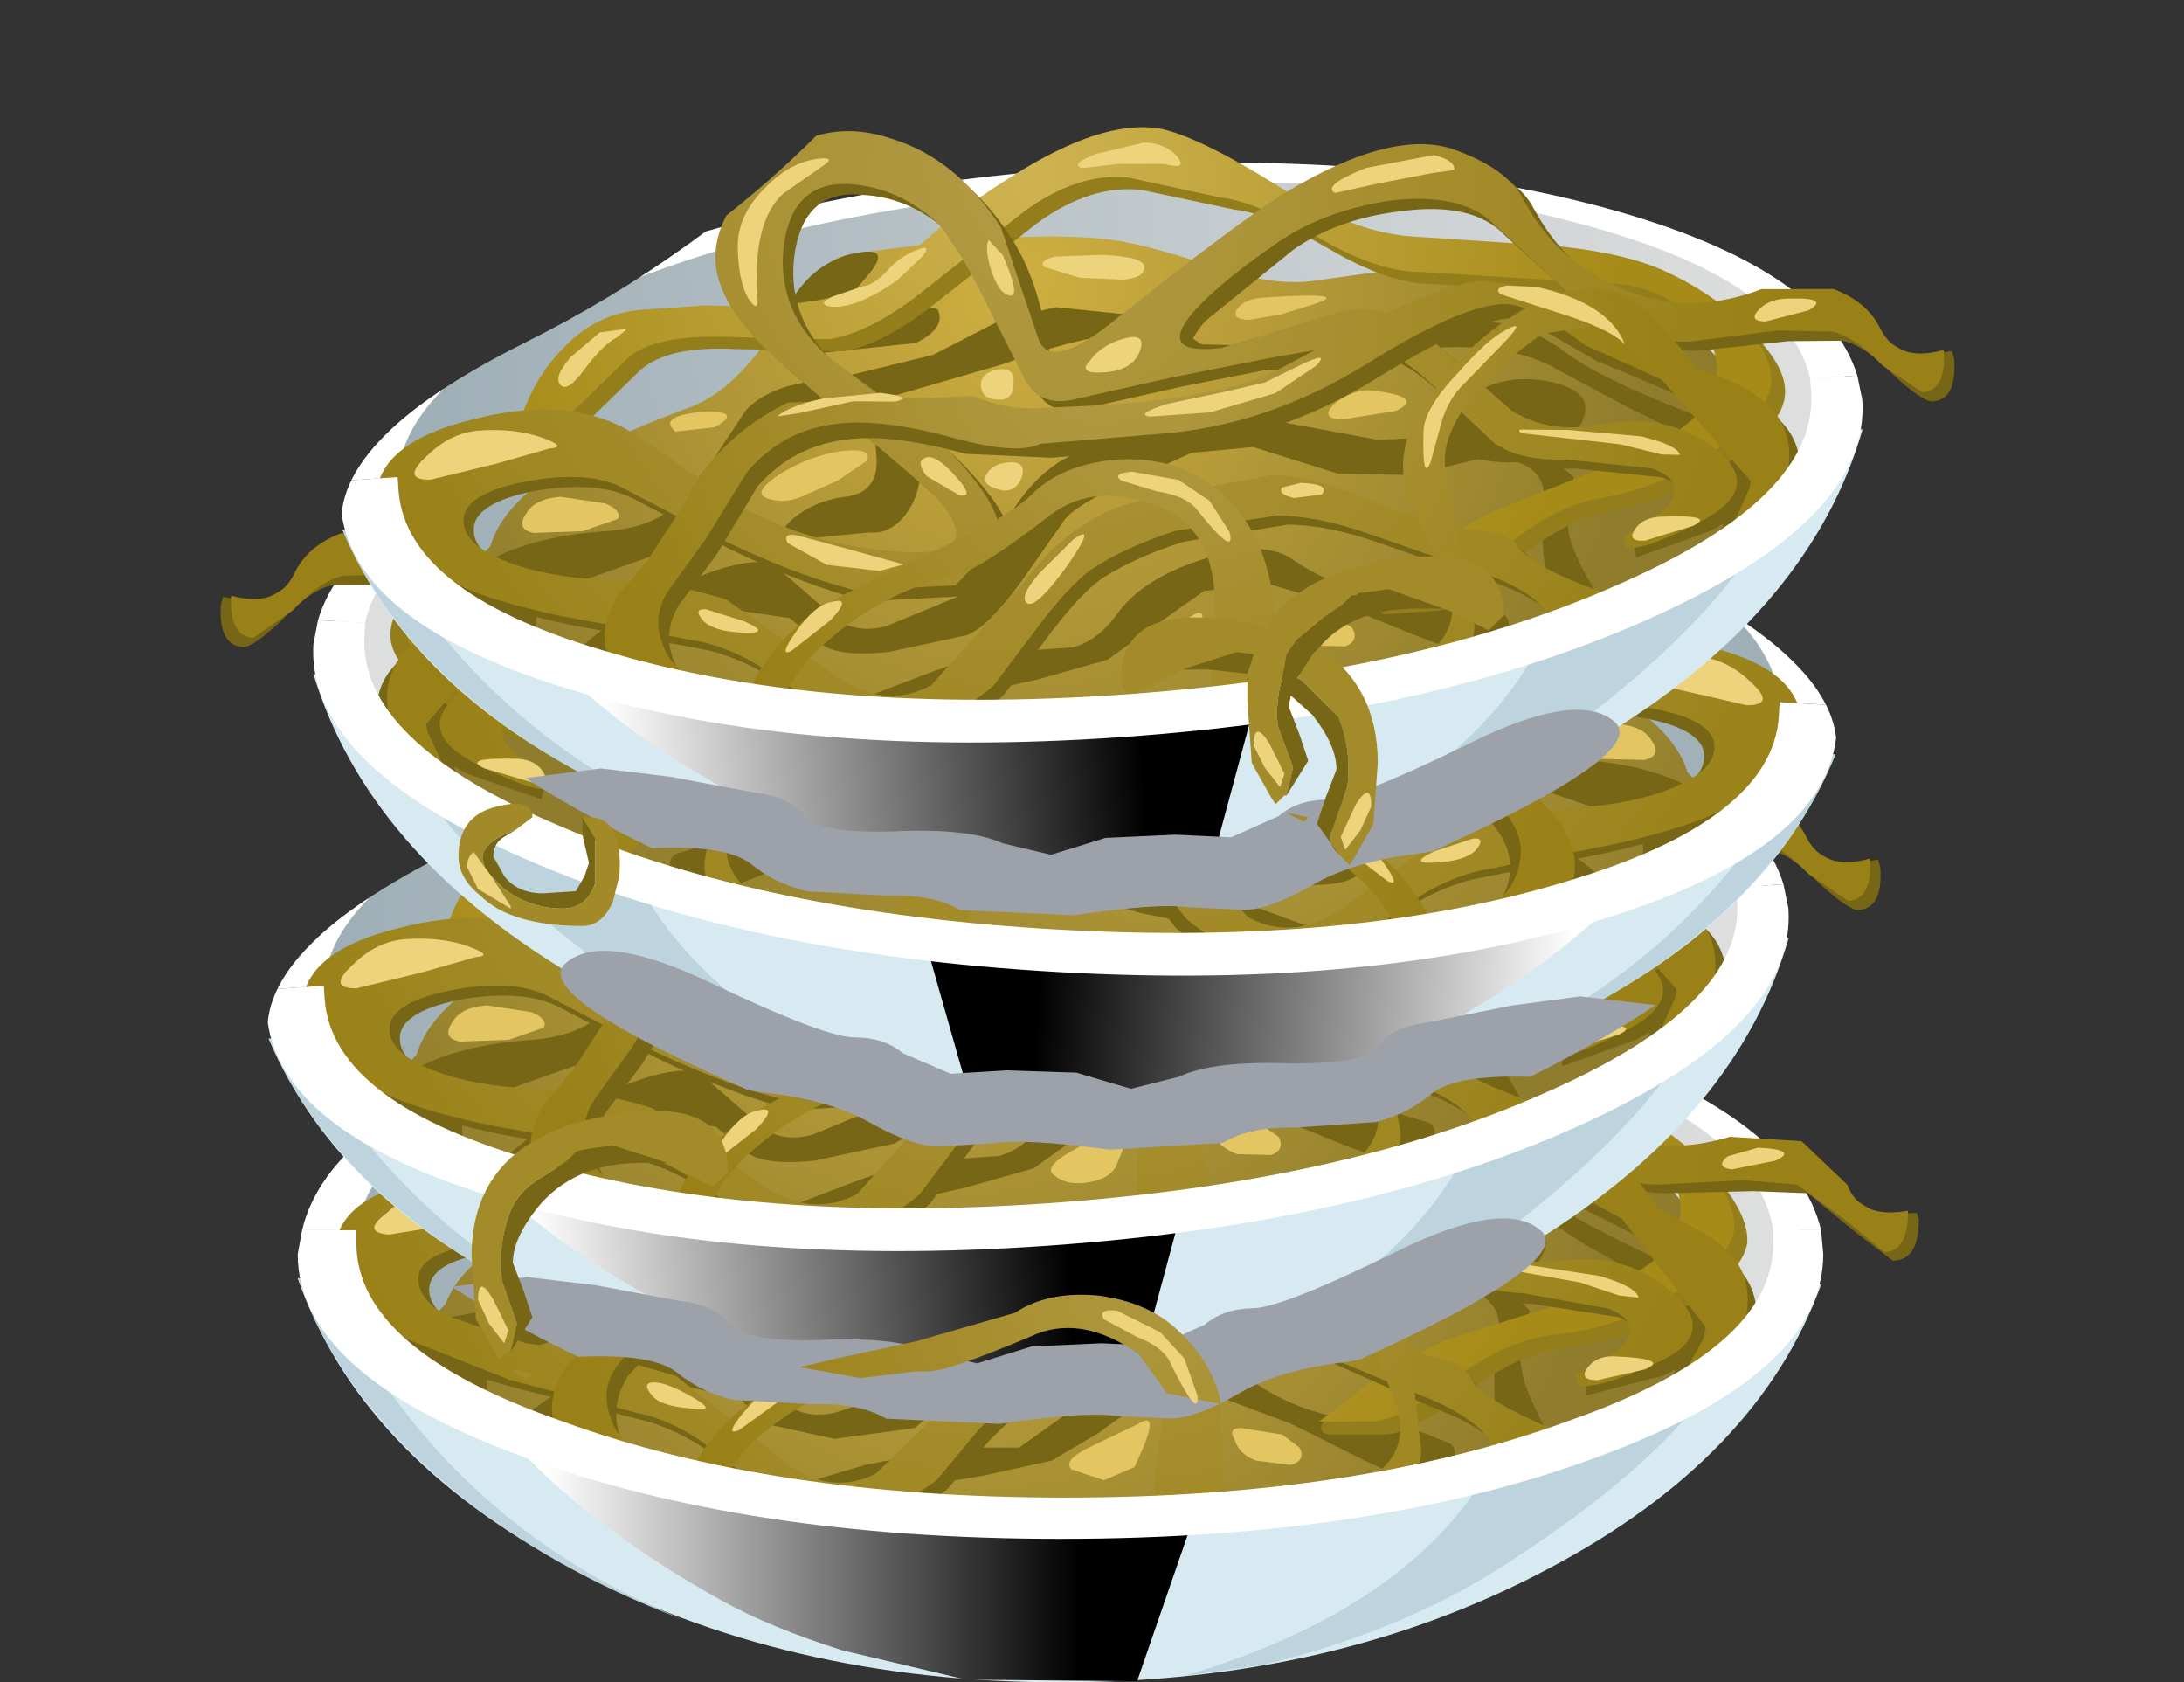 <?xml version="1.0" encoding="UTF-8" standalone="no"?>
<svg xmlns:xlink="http://www.w3.org/1999/xlink" height="38.7px" width="50.25px" xmlns="http://www.w3.org/2000/svg">
  <rect width="100%" height="100%" fill="#333333" stroke="none"/>
  <g transform="matrix(1.0, 0.0, 0.0, 1.0, 0.0, 0.0)">
    <use height="9.3" transform="matrix(1.0, 0.0, 0.0, 1.0, 6.85, 29.4)" width="35.05" xlink:href="#shape0"/>
    <use height="10.9" transform="matrix(0.75, 0.0, 0.0, 0.75, 10.0, 30.5)" width="24.8" xlink:href="#sprite0"/>
    <use height="16.2" transform="matrix(1.0, 0.0, 0.0, 1.0, 6.85, 21.05)" width="37.3" xlink:href="#shape2"/>
    <use height="27.7" transform="matrix(0.748, -0.052, 0.052, 0.748, 4.951, 14.317)" width="50.9" xlink:href="#sprite1"/>
    <use height="2.5" transform="matrix(1.0, 0.0, 0.0, 1.0, 18.4, 29.8)" width="9.7" xlink:href="#shape6"/>
    <use height="27.7" transform="matrix(-0.749, -0.042, -0.042, 0.749, 43.333, 7.759)" width="50.9" xlink:href="#sprite1"/>
    <use height="27.7" transform="matrix(0.748, -0.052, 0.052, 0.748, 6.651, 2.617)" width="50.9" xlink:href="#sprite1"/>
    <use height="18.9" transform="matrix(1.0, 0.0, 0.0, 1.0, 10.55, 12.8)" width="24.05" xlink:href="#shape7"/>
  </g>
  <defs>
    <g id="shape0" transform="matrix(1.0, 0.0, 0.0, 1.0, -6.85, -29.4)">
      <path d="M41.75 29.55 L41.9 29.55 Q40.45 33.55 35.6 36.1 30.7 38.7 24.4 38.7 18.05 38.7 13.1 36.05 8.25 33.45 6.85 29.4 L7.1 29.45 Q8.6 30.45 13.4 31.05 L24.5 31.7 35.4 31.1 Q40.1 30.5 41.75 29.55" fill="#d7eaf2" fill-rule="evenodd" stroke="none"/>
      <path d="M40.4 30.15 L39.3 32.0 Q37.85 33.9 34.85 35.85 32.4 37.5 29.05 38.3 L27.25 38.55 Q31.8 37.2 33.8 34.5 34.65 33.3 34.85 32.3 L35.0 31.1 40.4 30.15" fill="#bdd4de" fill-rule="evenodd" stroke="none"/>
    </g>
    <g id="sprite0" transform="matrix(1.0, 0.0, 0.0, 1.0, 0.0, 0.0)">
      <use height="10.9" transform="matrix(1.0, 0.0, 0.0, 1.0, 0.0, 0.0)" width="24.8" xlink:href="#shape1"/>
    </g>
    <g id="shape1" transform="matrix(1.0, 0.0, 0.0, 1.0, 0.0, 0.0)">
      <path d="M24.8 1.5 L21.55 10.9 16.3 10.85 12.5 9.95 Q10.3 9.25 8.85 8.45 4.15 5.85 1.6 2.65 0.35 1.1 0.0 0.0 L2.75 0.5 19.3 1.6 24.8 1.5" fill="url(#gradient0)" fill-rule="evenodd" stroke="none"/>
    </g>
    <linearGradient gradientTransform="matrix(0.01, 0.0, 0.0, -0.01, 11.6, 5.5)" gradientUnits="userSpaceOnUse" id="gradient0" spreadMethod="pad" x1="-819.2" x2="819.2">
      <stop offset="0.0" stop-color="#ffffff"/>
      <stop offset="1.0" stop-color="#000000"/>
    </linearGradient>
    <g id="shape2" transform="matrix(1.0, 0.0, 0.0, 1.0, -6.85, -21.05)">
      <path d="M9.7 32.95 Q12.05 35.75 15.7 37.25 12.65 36.1 10.4 34.25 7.8 32.1 6.85 29.4 L7.1 29.45 7.7 29.75 Q8.35 31.35 9.7 32.95" fill="#bdd4de" fill-rule="evenodd" stroke="none"/>
      <path d="M36.5 24.25 Q41.45 26.1 41.45 28.7 41.45 31.35 36.5 33.2 31.55 35.1 24.6 35.1 17.6 35.1 12.65 33.2 7.7 31.35 7.7 28.7 7.7 26.1 12.65 24.25 17.6 22.35 24.6 22.35 31.55 22.35 36.5 24.25" fill="url(#gradient1)" fill-rule="evenodd" stroke="none"/>
      <path d="M41.9 28.3 L40.8 28.3 Q40.45 25.95 35.75 24.35 31.05 22.75 24.5 22.75 17.95 22.75 13.25 24.35 8.55 25.95 8.2 28.3 L6.95 28.3 Q7.55 25.75 12.5 24.0 17.6 22.3 24.4 22.3 31.25 22.3 36.3 24.0 41.3 25.75 41.9 28.3" fill="#ffffff" fill-rule="evenodd" stroke="none"/>
      <path d="M40.55 30.9 Q38.9 31.85 35.7 33.0 31.1 34.7 27.8 34.75 L19.9 34.35 13.95 33.55 Q12.25 33.15 10.65 32.25 L9.15 31.2 9.65 30.6 10.25 30.0 Q10.85 28.35 15.0 27.15 16.1 26.85 17.2 25.35 18.25 23.95 18.95 23.9 22.7 23.6 24.75 23.95 L27.2 24.75 Q28.55 25.3 29.45 25.25 L33.35 25.0 Q36.1 24.9 36.75 25.45 L38.75 27.7 Q39.95 29.3 39.9 29.85 39.9 30.3 40.65 30.45 41.15 30.55 40.55 30.9" fill="url(#gradient2)" fill-rule="evenodd" stroke="none"/>
      <path d="M18.95 23.9 Q20.0 23.7 19.3 24.45 18.35 25.35 18.65 25.6 L19.9 25.5 Q20.8 25.15 20.9 25.35 21.05 25.75 20.3 26.05 L18.2 26.1 Q16.9 25.9 17.45 24.95 18.05 24.1 18.95 23.9" fill="#786617" fill-rule="evenodd" stroke="none"/>
      <path d="M19.8 27.55 Q20.35 27.5 20.35 28.05 L20.2 29.1 19.8 30.0 Q19.4 30.4 18.95 30.3 L17.6 30.35 16.7 30.45 17.1 30.0 Q17.65 29.5 18.5 29.45 19.25 29.4 19.25 28.5 19.2 27.6 19.8 27.55" fill="#786617" fill-rule="evenodd" stroke="none"/>
      <path d="M34.7 27.9 Q36.05 28.25 35.3 29.15 34.55 30.0 33.05 29.6 31.55 29.25 32.55 28.45 33.5 27.6 34.7 27.9" fill="#786617" fill-rule="evenodd" stroke="none"/>
      <path d="M38.4 29.7 L36.5 28.65 34.8 27.55 Q33.5 26.85 31.2 27.0 L29.25 27.3 27.2 27.15 26.45 26.45 Q26.15 26.1 25.0 26.15 L22.25 26.7 19.8 27.2 17.75 27.45 Q16.9 27.7 16.45 28.35 L15.35 29.7 Q14.75 30.4 13.95 30.5 L12.2 31.0 11.2 31.6 11.2 32.2 12.1 32.55 12.3 32.4 Q13.15 31.75 14.5 31.2 L16.7 30.9 17.75 31.95 Q18.3 32.7 19.2 32.5 L20.9 31.95 21.8 30.8 Q22.95 28.7 24.6 28.7 25.1 28.7 25.8 28.2 L27.3 28.1 30.8 29.0 32.75 29.05 Q33.8 28.95 34.4 29.35 L35.2 30.15 35.0 31.1 Q34.9 31.6 35.45 32.65 35.8 33.4 35.4 33.45 35.0 33.5 34.7 33.7 L34.55 33.55 34.4 32.4 Q34.35 31.4 34.45 30.9 34.75 29.6 33.05 29.6 L31.55 29.85 29.8 29.7 27.9 28.95 26.45 29.0 24.85 29.6 Q23.8 30.0 23.45 30.3 L22.35 31.7 21.05 32.85 19.2 33.1 17.6 32.75 17.0 32.15 15.8 31.9 Q14.9 31.8 14.0 32.25 13.1 32.65 13.35 32.9 L13.4 32.95 14.55 33.3 18.05 34.25 19.9 33.7 21.95 33.3 23.45 33.3 24.5 32.55 Q25.15 31.8 26.5 31.5 L28.65 31.65 Q29.9 32.6 31.55 32.7 L32.6 32.9 33.35 33.2 Q33.6 33.35 33.35 33.8 33.15 34.3 32.7 34.2 L31.4 33.6 29.7 32.75 28.1 32.15 26.55 32.2 Q26.0 32.4 25.3 32.95 L24.2 33.6 22.6 33.95 21.1 34.2 20.5 34.35 19.45 34.45 18.05 34.25 17.95 34.25 15.35 33.8 Q13.7 33.25 13.4 32.95 L12.1 32.55 Q11.55 32.85 11.3 32.4 L11.2 32.2 10.0 31.6 Q9.1 30.8 10.35 30.3 L12.85 29.85 Q13.9 29.85 14.5 29.4 L15.45 28.45 16.3 27.3 Q16.95 26.7 18.3 26.75 L20.7 26.35 22.25 25.65 23.6 25.45 25.55 25.8 Q26.05 25.9 26.9 26.55 L29.3 26.75 32.9 26.4 Q34.2 26.4 35.2 27.3 35.9 27.9 37.9 28.85 39.45 29.6 39.35 30.0 L39.05 31.5 Q38.75 32.45 38.5 32.05 38.4 31.85 38.75 30.9 39.1 30.05 38.4 29.7" fill="#786617" fill-rule="evenodd" stroke="none"/>
      <path d="M38.55 27.15 Q37.95 26.3 36.85 26.1 L32.3 25.5 Q31.25 25.45 29.95 24.55 28.55 23.6 27.85 23.5 L25.75 22.9 Q24.6 22.65 23.3 23.5 L20.7 25.25 Q19.5 26.05 18.65 26.1 L16.15 25.9 Q14.6 25.7 13.95 26.25 L12.0 27.9 Q11.0 28.8 11.15 28.15 12.1 25.15 14.4 25.15 L15.8 25.15 Q19.15 25.5 20.3 24.55 L23.05 22.65 Q25.2 21.5 26.5 21.8 L29.15 23.3 Q30.8 24.45 32.15 24.65 L35.45 25.15 Q37.0 25.4 37.85 25.85 38.9 26.4 39.55 27.15 40.25 28.0 40.2 28.6 40.1 29.25 38.9 30.0 37.6 30.8 36.05 31.0 34.95 31.1 33.65 32.1 32.4 33.0 31.85 33.0 L30.65 33.0 Q30.4 33.0 30.4 32.85 30.4 32.55 31.55 32.1 L35.55 30.65 Q38.3 29.55 38.75 28.85 39.2 28.0 38.55 27.15" fill="#947e1c" fill-rule="evenodd" stroke="none"/>
      <path d="M38.3 26.85 Q37.65 26.0 36.6 25.8 L32.0 25.2 Q31.0 25.15 29.7 24.25 28.25 23.3 27.55 23.2 L25.5 22.6 Q24.35 22.35 23.0 23.2 L20.45 24.95 Q19.25 25.75 18.35 25.8 L15.9 25.6 Q14.3 25.45 13.7 25.95 L11.75 27.6 Q10.7 28.5 10.85 27.85 11.3 26.4 12.2 25.65 13.0 24.85 14.1 24.85 L15.55 24.85 Q18.9 25.2 20.0 24.25 21.3 23.15 22.8 22.35 24.95 21.2 26.25 21.5 L28.85 23.0 Q30.5 24.2 31.9 24.4 L35.2 24.85 37.55 25.55 Q38.6 26.1 39.3 26.85 39.95 27.7 39.9 28.3 39.8 28.95 38.6 29.7 37.3 30.55 35.8 30.7 34.65 30.8 33.35 31.8 32.15 32.7 31.55 32.7 L30.35 32.7 31.2 32.05 Q32.25 31.25 33.35 30.8 L36.35 29.85 Q38.05 29.25 38.45 28.55 38.95 27.7 38.3 26.85" fill="url(#gradient3)" fill-rule="evenodd" stroke="none"/>
      <path d="M38.35 27.45 Q37.1 27.45 35.85 26.4 L34.0 24.5 Q33.35 23.7 31.65 23.8 30.2 23.85 29.15 24.5 27.65 25.35 27.0 26.0 26.05 26.95 27.55 26.85 L30.15 26.25 Q31.25 25.95 32.25 26.85 L34.1 28.75 Q34.9 29.4 36.15 29.25 37.7 29.05 38.75 30.0 39.8 30.95 38.25 31.65 L36.5 32.1 36.5 31.9 37.4 31.35 Q38.15 30.7 37.25 30.3 L35.3 30.0 Q34.25 29.95 33.65 29.5 L32.25 28.0 Q31.4 27.05 30.55 27.0 L28.7 27.15 26.35 27.45 24.15 27.8 Q23.35 28.0 23.0 27.35 L22.1 25.2 21.1 23.4 Q20.3 22.65 19.3 22.55 17.95 22.35 17.65 23.9 17.4 25.35 18.6 26.55 L20.65 28.3 Q22.65 30.4 22.0 31.05 L21.05 31.95 18.8 31.9 Q17.4 31.45 15.7 30.45 L13.55 29.15 Q12.8 28.7 11.45 28.8 10.1 28.95 9.9 29.5 9.75 30.0 10.45 30.45 L12.35 31.1 14.0 31.4 15.8 31.9 17.9 33.6 Q19.15 34.7 20.35 34.15 21.05 33.85 22.65 31.95 23.95 30.45 25.7 30.2 L28.5 29.85 Q29.3 29.9 30.9 30.7 L33.25 31.5 Q33.85 31.65 34.0 31.9 34.35 32.5 36.35 33.3 L34.7 33.75 34.5 33.3 Q34.1 32.8 32.9 32.35 L30.65 31.35 28.55 30.8 26.15 31.05 24.2 31.75 22.8 33.1 21.8 34.25 Q20.45 35.4 18.65 34.85 17.9 34.65 16.85 33.8 15.9 33.0 14.9 32.7 L11.95 31.95 Q10.25 31.5 9.55 31.05 7.8 29.95 7.9 28.95 8.05 27.7 10.25 27.3 12.4 26.95 13.8 27.85 L16.2 29.7 Q17.75 30.75 19.8 31.05 21.95 31.35 20.7 29.75 L17.65 26.75 Q16.2 25.35 16.1 24.3 15.95 23.1 17.3 22.0 18.65 20.9 20.3 21.55 21.8 22.15 22.7 23.8 23.25 24.8 23.35 26.4 23.55 27.15 25.0 26.15 L29.25 23.45 Q31.85 22.1 33.25 22.7 34.4 23.25 34.7 23.95 L35.8 25.45 Q37.7 27.05 40.0 26.4 40.7 26.2 41.9 27.1 L43.25 27.95 44.1 27.9 44.15 28.05 Q44.15 29.0 43.55 29.0 L42.7 28.35 41.6 27.45 40.35 27.4 38.35 27.45" fill="#786617" fill-rule="evenodd" stroke="none"/>
      <path d="M38.15 27.25 Q36.9 27.25 35.6 26.2 L33.8 24.25 Q33.1 23.45 31.45 23.55 30.0 23.65 28.9 24.25 L26.75 25.75 Q25.8 26.7 27.35 26.65 L29.9 26.05 Q31.0 25.75 32.0 26.65 L33.85 28.5 Q34.7 29.15 35.9 29.0 37.45 28.8 38.5 29.75 39.6 30.75 38.0 31.4 36.65 32.0 36.3 31.85 L36.25 31.65 Q36.75 31.35 37.2 31.1 37.9 30.45 37.0 30.1 L35.05 29.75 Q34.0 29.7 33.45 29.25 L32.0 27.75 Q31.15 26.85 30.35 26.75 L28.5 26.95 26.15 27.25 23.9 27.6 Q23.15 27.75 22.8 27.15 L21.9 25.0 Q21.3 23.55 20.9 23.2 20.1 22.45 19.1 22.3 17.75 22.1 17.45 23.65 17.15 25.15 18.35 26.3 L20.45 28.05 Q22.4 30.15 21.8 30.8 L20.85 31.65 Q20.0 32.1 18.55 31.65 17.15 31.2 15.5 30.2 L13.35 28.9 Q12.6 28.45 11.2 28.6 9.85 28.75 9.65 29.25 9.5 29.8 10.25 30.25 L12.1 30.9 13.8 31.15 15.55 31.65 17.7 33.35 Q18.95 34.5 20.15 33.9 L22.4 31.7 Q23.75 30.15 25.45 30.0 L28.25 29.65 Q29.0 29.65 30.65 30.45 L33.05 31.25 Q33.65 31.35 33.8 31.65 34.1 32.25 36.15 33.05 L34.45 33.55 34.25 33.1 Q33.85 32.55 32.7 32.1 L30.4 31.15 Q29.3 30.65 28.35 30.6 L26.0 30.75 Q24.8 31.05 24.0 31.5 L22.55 32.85 21.55 34.05 Q20.15 35.1 18.45 34.65 17.7 34.4 16.65 33.55 15.65 32.7 14.65 32.5 L11.75 31.75 9.35 30.8 Q7.6 29.7 7.7 28.7 7.85 27.45 10.0 27.1 12.2 26.7 13.55 27.6 L15.95 29.45 Q17.5 30.5 19.55 30.8 21.75 31.1 20.45 29.55 L17.45 26.55 Q15.95 25.15 15.85 24.05 15.75 22.9 17.15 21.75 18.5 20.65 20.1 21.3 21.55 21.9 22.45 23.55 L23.15 26.1 Q23.3 26.9 24.8 25.95 27.8 23.85 29.0 23.2 31.65 21.85 33.05 22.5 34.2 23.0 34.5 23.7 L35.6 25.2 Q37.5 26.85 39.8 26.15 L41.45 26.25 42.5 27.25 Q42.8 28.05 43.9 27.85 43.9 28.8 43.35 28.8 L42.5 28.1 41.35 27.25 40.1 27.15 38.15 27.25" fill="url(#gradient4)" fill-rule="evenodd" stroke="none"/>
      <path d="M38.75 28.35 L40.1 29.3 Q40.6 29.95 40.3 30.9 L39.9 31.75 38.75 32.4 39.5 30.9 Q40.05 30.0 38.6 28.95 38.05 28.6 35.9 27.55 34.85 26.65 34.3 26.45 33.4 26.25 30.85 27.6 28.45 28.85 25.95 28.85 L23.25 28.9 21.3 28.65 18.65 28.15 Q17.35 28.2 16.45 29.1 L15.4 30.6 14.45 31.65 Q14.0 32.35 14.3 33.15 14.65 33.9 16.25 34.45 L17.75 34.85 15.0 34.35 Q12.05 33.6 13.25 31.75 L14.05 30.95 14.95 29.7 Q15.75 28.3 17.5 27.55 L21.8 27.7 23.15 28.1 24.75 28.15 28.8 27.6 31.1 26.55 Q32.8 25.85 33.65 25.85 L35.3 26.2 36.9 27.35 Q37.5 27.85 38.75 28.35" fill="#786617" fill-rule="evenodd" stroke="none"/>
      <path d="M38.5 28.0 Q39.5 28.45 39.9 28.95 40.4 29.6 40.1 30.6 L39.7 31.4 38.5 32.05 39.3 30.6 Q39.8 29.6 38.35 28.6 L35.7 27.15 34.1 26.1 Q33.2 25.9 30.65 27.25 28.25 28.5 25.7 28.5 L23.0 28.55 21.05 28.3 Q19.45 27.75 18.45 27.75 17.15 27.8 16.25 28.75 L15.2 30.2 14.25 31.35 Q13.75 31.95 14.1 32.75 14.45 33.55 16.05 34.1 L17.55 34.5 14.75 34.05 Q11.85 33.25 13.05 31.4 L13.85 30.6 14.75 29.4 Q15.55 27.9 17.3 27.2 L21.55 27.35 Q22.25 27.7 22.9 27.75 L24.5 27.75 28.55 27.25 30.85 26.25 Q32.6 25.5 33.45 25.5 34.4 25.5 35.1 25.85 L36.65 27.0 38.5 28.0" fill="url(#gradient5)" fill-rule="evenodd" stroke="none"/>
      <path d="M39.3 30.6 L37.1 27.75 36.05 26.7 34.7 26.85 Q33.7 27.45 33.05 28.15 32.15 29.1 32.3 29.85 L32.7 33.35 Q32.7 35.2 26.9 34.95 26.35 34.95 26.7 33.05 27.05 30.9 25.7 30.2 24.2 29.5 23.15 30.2 L20.95 31.4 Q19.55 31.65 18.35 32.4 17.3 33.05 16.85 33.75 16.4 34.5 15.6 34.35 L16.15 33.4 Q16.9 32.35 17.95 31.85 L20.6 30.75 22.7 29.7 Q23.4 29.1 24.55 29.05 25.7 29.0 26.55 29.55 28.1 30.6 28.1 32.85 L28.15 34.1 Q28.25 34.5 29.3 34.5 30.55 34.65 31.45 34.05 32.45 33.45 32.15 32.4 L31.4 30.4 Q31.1 29.4 31.7 28.55 32.7 27.05 34.25 26.25 36.35 25.2 37.45 26.85 L39.05 28.95 39.65 29.45 Q40.1 29.8 40.1 31.2 L39.6 31.7 Q39.8 31.25 39.3 30.6" fill="url(#gradient6)" fill-rule="evenodd" stroke="none"/>
      <path d="M18.45 21.65 Q18.8 21.65 18.45 21.85 17.7 22.25 17.5 22.4 16.75 23.0 16.75 24.75 16.75 25.15 16.55 24.75 16.35 24.3 16.4 23.55 16.4 22.8 17.15 22.2 17.75 21.65 18.45 21.65" fill="#edd37b" fill-rule="evenodd" stroke="none"/>
      <path d="M10.15 27.35 L11.6 27.6 Q12.2 27.9 11.75 27.9 L10.5 28.15 8.95 28.4 Q8.3 28.35 8.9 27.9 9.5 27.35 10.15 27.35" fill="#edd37b" fill-rule="evenodd" stroke="none"/>
      <path d="M22.45 24.15 Q22.8 25.15 22.55 25.1 22.3 25.05 22.15 24.45 L22.15 23.8 22.45 24.15" fill="#edd37b" fill-rule="evenodd" stroke="none"/>
      <path d="M25.85 21.8 Q26.35 21.85 26.6 22.2 26.85 22.5 26.3 22.35 L25.25 22.25 24.4 22.3 Q24.15 22.2 24.75 22.0 L25.85 21.8" fill="#edd37b" fill-rule="evenodd" stroke="none"/>
      <path d="M32.5 22.55 Q33.0 22.7 32.95 22.95 32.9 23.15 32.45 22.95 L31.2 23.1 30.2 23.25 Q29.9 23.1 30.95 22.75 L32.5 22.55" fill="#edd37b" fill-rule="evenodd" stroke="none"/>
      <path d="M24.95 26.3 Q25.65 26.1 25.45 26.55 25.25 27.0 24.6 27.0 23.95 27.0 24.3 26.7 24.55 26.4 24.95 26.3" fill="#edd37b" fill-rule="evenodd" stroke="none"/>
      <path d="M40.45 26.4 Q41.4 26.45 40.85 26.7 L39.85 26.9 Q39.45 26.85 39.75 26.6 L40.45 26.4" fill="#edd37b" fill-rule="evenodd" stroke="none"/>
      <path d="M19.4 27.15 Q20.2 27.3 19.75 27.35 L18.8 27.3 17.5 27.45 17.0 27.5 18.1 27.15 Q18.9 27.0 19.4 27.15" fill="#edd37b" fill-rule="evenodd" stroke="none"/>
      <path d="M13.1 25.3 L13.7 25.25 13.45 25.45 Q13.15 25.55 12.65 26.1 12.25 26.6 12.1 26.45 11.9 26.25 12.35 25.8 12.8 25.35 13.1 25.3" fill="#edd37b" fill-rule="evenodd" stroke="none"/>
      <path d="M26.15 29.6 L26.8 30.15 27.2 30.9 Q27.35 31.5 26.5 30.3 26.3 30.0 25.6 29.85 L24.8 29.55 Q24.6 29.35 25.1 29.35 L26.15 29.6" fill="#edd37b" fill-rule="evenodd" stroke="none"/>
      <path d="M28.95 29.85 Q29.6 29.95 29.4 30.15 L28.75 30.2 28.5 29.95 28.95 29.85" fill="#edd37b" fill-rule="evenodd" stroke="none"/>
      <path d="M23.6 30.8 Q24.2 30.45 23.45 31.4 L22.45 32.2 Q22.25 32.05 22.8 31.5 L23.6 30.8" fill="#edd37b" fill-rule="evenodd" stroke="none"/>
      <path d="M33.9 26.7 Q34.4 26.45 33.85 26.95 L32.75 27.9 Q32.4 28.25 32.2 28.85 L31.95 29.6 Q31.7 30.05 31.85 28.9 31.85 28.35 32.75 27.6 33.45 26.85 33.9 26.7" fill="#edd37b" fill-rule="evenodd" stroke="none"/>
      <path d="M37.7 29.85 L37.25 29.8 36.35 29.5 34.1 29.1 Q33.95 28.95 34.2 29.0 L35.15 29.1 36.8 29.35 Q37.65 29.6 37.7 29.85" fill="#edd37b" fill-rule="evenodd" stroke="none"/>
      <path d="M36.75 31.75 Q36.35 31.75 36.5 31.5 36.7 31.2 37.1 31.2 38.45 31.25 37.85 31.5 L36.75 31.75" fill="#edd37b" fill-rule="evenodd" stroke="none"/>
      <path d="M15.45 27.3 Q16.25 27.35 15.55 27.65 L14.65 27.7 Q14.25 27.3 15.45 27.3" fill="#e3c662" fill-rule="evenodd" stroke="none"/>
      <path d="M11.9 29.0 L12.95 29.25 13.2 29.6 12.35 29.85 11.25 29.8 Q10.85 29.7 11.1 29.35 11.3 29.0 11.9 29.0" fill="#e3c662" fill-rule="evenodd" stroke="none"/>
      <path d="M18.45 28.4 Q19.15 28.35 19.0 28.65 18.8 28.95 18.3 29.1 L17.45 29.4 16.7 29.4 Q16.25 29.25 17.0 28.8 17.75 28.45 18.45 28.4" fill="#e3c662" fill-rule="evenodd" stroke="none"/>
      <path d="M20.9 29.05 Q21.5 29.7 21.05 29.6 20.6 29.5 20.35 29.1 20.15 28.8 20.3 28.7 20.55 28.6 20.9 29.05" fill="#edd37b" fill-rule="evenodd" stroke="none"/>
      <path d="M18.4 30.65 Q19.6 30.95 19.7 31.1 L19.1 31.2 17.9 31.0 Q17.25 30.75 17.05 30.45 16.95 30.15 17.3 30.3 L18.4 30.65" fill="#edd37b" fill-rule="evenodd" stroke="none"/>
      <path d="M22.25 28.95 Q22.7 28.95 22.55 29.3 22.35 29.7 21.95 29.55 21.55 29.4 21.75 29.15 L22.25 28.95" fill="#edd37b" fill-rule="evenodd" stroke="none"/>
      <path d="M24.75 24.3 Q25.75 24.45 25.7 24.7 25.65 24.9 25.15 24.9 L24.2 24.8 23.4 24.5 Q23.25 24.35 23.65 24.3 L24.75 24.3" fill="#edd37b" fill-rule="evenodd" stroke="none"/>
      <path d="M28.35 25.55 Q30.45 25.55 29.55 25.8 L28.75 25.95 28.0 26.05 Q27.6 26.0 27.75 25.8 27.95 25.55 28.35 25.55" fill="#e3c662" fill-rule="evenodd" stroke="none"/>
      <path d="M29.1 27.15 Q29.85 26.85 29.45 27.2 L28.5 27.75 26.95 28.1 25.55 28.1 Q25.25 28.05 26.0 27.85 L27.35 27.65 28.25 27.5 29.1 27.15" fill="#edd37b" fill-rule="evenodd" stroke="none"/>
      <path d="M29.5 33.0 L29.9 33.3 Q30.05 33.6 29.7 33.7 L28.9 33.6 Q28.5 33.45 28.4 33.1 28.25 32.85 28.55 32.85 L29.5 33.0" fill="#e3c662" fill-rule="evenodd" stroke="none"/>
      <path d="M26.2 32.75 Q26.75 32.4 26.1 33.75 L25.4 34.05 24.65 33.8 Q24.45 33.6 25.05 33.3 L26.2 32.75" fill="#e3c662" fill-rule="evenodd" stroke="none"/>
      <path d="M15.95 32.15 Q16.55 32.5 15.9 32.4 15.2 32.35 15.0 32.1 14.75 31.8 15.05 31.8 15.35 31.8 15.95 32.15" fill="#edd37b" fill-rule="evenodd" stroke="none"/>
      <path d="M17.95 31.85 Q18.5 31.75 17.9 32.25 L17.0 32.9 Q16.65 33.05 17.1 32.5 17.6 31.9 17.95 31.85" fill="#edd37b" fill-rule="evenodd" stroke="none"/>
      <path d="M34.65 25.75 Q36.3 26.25 36.6 27.2 36.3 26.85 35.15 26.4 L33.8 25.85 Q33.65 25.7 33.95 25.65 L34.65 25.75" fill="#edd37b" fill-rule="evenodd" stroke="none"/>
      <path d="M30.8 27.9 Q31.9 28.1 31.25 28.35 L29.95 28.5 Q29.45 28.4 29.9 28.05 L30.8 27.9" fill="#e3c662" fill-rule="evenodd" stroke="none"/>
      <path d="M22.1 26.8 Q22.55 26.7 22.5 27.15 22.45 27.55 22.1 27.45 21.75 27.45 21.75 27.15 21.75 26.85 22.1 26.8" fill="#edd37b" fill-rule="evenodd" stroke="none"/>
      <path d="M20.5 23.9 Q20.85 23.8 20.6 24.05 L20.0 24.6 Q18.95 25.2 18.4 25.05 18.1 25.0 18.5 24.85 L19.2 24.65 19.75 24.35 Q20.1 24.0 20.5 23.9" fill="#edd37b" fill-rule="evenodd" stroke="none"/>
      <path d="M40.8 28.3 L41.9 28.3 41.95 28.85 Q41.95 31.6 36.8 33.5 31.7 35.4 24.4 35.4 17.15 35.4 12.0 33.5 6.85 31.6 6.85 28.85 L6.95 28.3 8.2 28.3 8.2 28.6 Q8.2 31.05 12.95 32.7 17.75 34.45 24.5 34.45 31.25 34.45 36.05 32.7 40.8 31.05 40.8 28.6 L40.8 28.3" fill="#ffffff" fill-rule="evenodd" stroke="none"/>
    </g>
    <linearGradient gradientTransform="matrix(0.021, 0.0, 0.0, -0.021, 24.6, 28.7)" gradientUnits="userSpaceOnUse" id="gradient1" spreadMethod="pad" x1="-819.2" x2="819.2">
      <stop offset="0.0" stop-color="#9cadb5"/>
      <stop offset="1.0" stop-color="#e0e0e0"/>
    </linearGradient>
    <radialGradient cx="0" cy="0" gradientTransform="matrix(-0.002, 0.019, 0.018, 0.002, 22.75, 24.8)" gradientUnits="userSpaceOnUse" id="gradient2" r="819.2" spreadMethod="pad">
      <stop offset="0.0" stop-color="#cfaf40"/>
      <stop offset="1.0" stop-color="#8f7c2c"/>
    </radialGradient>
    <radialGradient cx="0" cy="0" gradientTransform="matrix(-0.002, 0.018, 0.017, 0.002, 23.3, 22.5)" gradientUnits="userSpaceOnUse" id="gradient3" r="819.2" spreadMethod="pad">
      <stop offset="0.0" stop-color="#cfb351"/>
      <stop offset="1.0" stop-color="#a68b18"/>
    </radialGradient>
    <radialGradient cx="0" cy="0" gradientTransform="matrix(-0.002, 0.022, 0.021, 0.003, 23.2, 22.35)" gradientUnits="userSpaceOnUse" id="gradient4" r="819.2" spreadMethod="pad">
      <stop offset="0.0" stop-color="#b39b46"/>
      <stop offset="1.0" stop-color="#998117"/>
    </radialGradient>
    <radialGradient cx="0" cy="0" gradientTransform="matrix(-0.002, 0.016, 0.015, 0.002, 24.5, 26.35)" gradientUnits="userSpaceOnUse" id="gradient5" r="819.2" spreadMethod="pad">
      <stop offset="0.0" stop-color="#b39b46"/>
      <stop offset="1.0" stop-color="#998117"/>
    </radialGradient>
    <radialGradient cx="0" cy="0" gradientTransform="matrix(-0.002, 0.015, 0.014, 0.002, 26.15, 26.7)" gradientUnits="userSpaceOnUse" id="gradient6" r="819.2" spreadMethod="pad">
      <stop offset="0.0" stop-color="#b39b46"/>
      <stop offset="1.0" stop-color="#998117"/>
    </radialGradient>
    <g id="sprite1" transform="matrix(1.0, 0.0, 0.0, 1.0, 0.75, 1.7)">
      <clipPath id="clipPath0" transform="matrix(1.0, 0.0, 0.0, 1.0, 0.75, 1.7)">
        <use height="24.7" transform="matrix(1.0, 0.0, 0.0, 1.0, -0.75, -1.7)" width="50.9" xlink:href="#shape3"/>
      </clipPath>
      <g clip-path="url(#clipPath0)">
        <use height="12.4" transform="matrix(1.0, 0.0, 0.0, 1.0, 0.0, 11.15)" width="46.75" xlink:href="#shape4"/>
        <use height="10.9" transform="matrix(1.0, 0.0, 0.0, 1.0, 4.25, 12.6)" width="24.8" xlink:href="#sprite0"/>
        <use height="26.0" transform="matrix(1.0, 0.0, 0.0, 1.0, 0.0, 0.0)" width="49.7" xlink:href="#shape5"/>
      </g>
    </g>
    <g id="shape3" transform="matrix(1.0, 0.0, 0.0, 1.0, 0.75, 1.7)">
      <path d="M25.45 -1.7 Q42.85 -0.2 47.9 5.0 52.9 10.15 46.7 14.6 40.45 19.05 37.85 19.65 35.2 20.2 34.35 20.85 33.45 21.5 31.45 21.65 29.45 21.75 28.15 22.4 26.8 23.05 26.05 23.0 L24.35 22.8 Q23.45 22.6 20.8 22.8 L17.35 22.4 Q16.55 21.85 15.1 21.8 L12.7 21.5 Q11.75 21.2 11.05 20.55 10.35 19.9 8.05 19.85 3.75 17.4 1.7 15.05 -0.4 12.65 -0.75 9.7 -1.15 6.75 5.25 4.1 10.65 1.85 14.7 -1.7 L25.45 -1.7" fill="#ff0000" fill-opacity="0.161" fill-rule="evenodd" stroke="none"/>
    </g>
    <g id="shape4" transform="matrix(1.0, 0.0, 0.0, 1.0, 0.0, -11.15)">
      <path d="M46.55 11.35 L46.75 11.3 Q44.8 16.65 38.35 20.05 31.8 23.55 23.4 23.55 14.95 23.55 8.35 20.0 1.85 16.55 0.0 11.15 L0.35 11.2 Q2.35 12.5 8.75 13.35 L23.55 14.2 38.05 13.4 Q44.35 12.6 46.55 11.35" fill="#d7eaf2" fill-rule="evenodd" stroke="none"/>
      <path d="M44.7 12.1 L43.25 14.6 Q41.35 17.15 37.35 19.75 34.05 21.95 29.6 23.0 L27.2 23.35 Q33.25 21.5 35.9 17.95 37.05 16.35 37.35 15.0 L37.55 13.4 44.7 12.1" fill="#bdd4de" fill-rule="evenodd" stroke="none"/>
    </g>
    <g id="shape5" transform="matrix(1.0, 0.0, 0.0, 1.0, 0.0, 0.0)">
      <path d="M3.8 15.85 Q6.95 19.6 11.8 21.6 7.7 20.05 4.7 17.6 1.25 14.75 0.0 11.15 L0.35 11.2 1.15 11.6 Q2.0 13.7 3.8 15.85" fill="#bdd4de" fill-rule="evenodd" stroke="none"/>
      <path d="M39.55 4.25 Q46.15 6.7 46.15 10.2 46.15 13.7 39.55 16.2 32.95 18.7 23.65 18.7 14.3 18.7 7.7 16.2 1.1 13.7 1.1 10.2 1.1 6.7 7.7 4.25 14.3 1.75 23.65 1.75 32.95 1.75 39.55 4.25" fill="url(#gradient7)" fill-rule="evenodd" stroke="none"/>
      <path d="M46.7 9.65 L45.25 9.65 Q44.8 6.55 38.5 4.4 32.25 2.25 23.5 2.25 14.8 2.25 8.55 4.4 2.25 6.55 1.8 9.65 L0.1 9.65 Q0.9 6.25 7.55 3.95 14.3 1.65 23.4 1.65 32.55 1.65 39.25 3.95 45.9 6.25 46.7 9.65" fill="#ffffff" fill-rule="evenodd" stroke="none"/>
      <path d="M44.95 13.1 Q42.7 14.4 38.45 15.95 32.3 18.2 27.9 18.25 L17.4 17.75 9.45 16.65 Q7.2 16.1 5.05 14.95 3.15 13.95 3.05 13.55 3.0 13.35 3.7 12.75 L4.5 11.95 Q5.3 9.75 10.85 8.15 12.3 7.75 13.8 5.75 15.2 3.85 16.1 3.8 21.1 3.4 23.85 3.85 24.9 4.0 27.1 4.9 28.9 5.65 30.15 5.6 L35.35 5.25 Q39.0 5.1 39.85 5.85 L42.5 8.85 Q44.1 11.0 44.05 11.75 44.05 12.3 45.05 12.5 45.7 12.65 44.95 13.1" fill="url(#gradient8)" fill-rule="evenodd" stroke="none"/>
      <path d="M16.1 3.8 Q17.55 3.55 16.6 4.5 15.35 5.75 15.7 6.05 L17.4 5.9 Q18.6 5.45 18.7 5.7 18.9 6.25 17.95 6.65 L15.1 6.75 Q13.4 6.45 14.15 5.2 14.9 4.05 16.1 3.8" fill="#786617" fill-rule="evenodd" stroke="none"/>
      <path d="M17.25 8.65 Q18.0 8.6 18.0 9.3 L17.8 10.7 Q17.7 11.4 17.25 11.9 16.75 12.45 16.1 12.35 L14.3 12.4 13.1 12.5 13.65 11.9 Q14.4 11.25 15.55 11.2 16.55 11.1 16.5 9.95 16.45 8.75 17.25 8.65" fill="#786617" fill-rule="evenodd" stroke="none"/>
      <path d="M37.15 9.15 Q38.95 9.6 37.95 10.8 36.95 11.95 34.9 11.4 32.95 10.9 34.25 9.85 35.5 8.75 37.15 9.15" fill="#786617" fill-rule="evenodd" stroke="none"/>
      <path d="M42.05 11.55 L39.55 10.1 37.25 8.65 Q35.55 7.7 32.45 7.95 L29.85 8.3 27.15 8.1 26.15 7.2 Q25.75 6.75 24.2 6.8 22.8 6.85 20.5 7.5 L17.25 8.2 14.55 8.55 Q13.4 8.85 12.8 9.75 L11.35 11.55 Q10.5 12.45 9.45 12.6 L7.1 13.25 Q5.85 13.7 5.8 14.05 5.65 14.45 5.8 14.85 L7.0 15.3 7.25 15.1 Q8.4 14.25 10.2 13.55 12.2 12.8 13.1 13.1 L14.5 14.5 Q15.25 15.5 16.45 15.25 L18.7 14.5 Q19.35 14.05 19.9 13.0 21.45 10.2 23.65 10.2 24.3 10.2 25.25 9.5 L27.25 9.4 31.9 10.6 34.55 10.65 Q35.9 10.5 36.7 11.05 L37.8 12.15 37.55 13.4 Q37.4 14.05 38.1 15.45 38.6 16.45 38.05 16.55 L37.1 16.85 36.9 16.65 36.75 15.1 Q36.65 13.8 36.8 13.1 37.2 11.4 34.9 11.4 L32.9 11.75 30.6 11.55 28.05 10.55 26.15 10.6 24.0 11.4 Q22.6 11.9 22.15 12.35 L20.65 14.2 Q19.55 15.5 18.9 15.7 L16.45 16.05 Q14.8 16.1 14.35 15.6 L13.5 14.8 11.9 14.45 Q10.75 14.3 9.5 14.9 8.35 15.45 8.65 15.8 L8.7 15.85 10.25 16.3 14.95 17.6 17.4 16.85 Q19.2 16.3 20.15 16.3 L22.1 16.3 Q22.9 16.15 23.55 15.35 24.4 14.35 26.2 13.9 28.15 13.35 29.05 14.1 30.7 15.4 32.95 15.55 L34.3 15.8 35.35 16.2 Q35.65 16.4 35.35 17.0 35.05 17.65 34.45 17.5 L32.7 16.7 30.45 15.6 28.3 14.8 26.25 14.85 24.6 15.85 23.15 16.75 21.0 17.2 19.0 17.5 18.2 17.75 16.8 17.85 14.95 17.6 14.8 17.6 11.3 17.0 Q9.1 16.25 8.7 15.85 L7.0 15.3 Q6.25 15.7 5.95 15.15 L5.8 14.85 Q4.55 14.35 4.2 14.05 3.0 13.0 4.65 12.3 6.0 11.75 8.0 11.75 9.4 11.75 10.2 11.15 L11.45 9.85 12.6 8.35 Q13.45 7.55 15.25 7.6 L18.45 7.05 20.55 6.15 22.3 5.85 24.9 6.3 Q25.6 6.45 26.7 7.3 L29.9 7.6 34.75 7.15 Q36.45 7.15 37.8 8.3 38.75 9.15 41.4 10.4 43.45 11.4 43.35 11.9 L42.95 13.95 Q42.55 15.2 42.2 14.65 42.05 14.4 42.55 13.1 43.0 12.0 42.05 11.55" fill="#786617" fill-rule="evenodd" stroke="none"/>
      <path d="M42.25 8.1 Q41.45 7.0 40.0 6.75 L33.9 5.95 Q32.55 5.85 30.8 4.65 28.95 3.4 28.0 3.25 L25.2 2.45 Q23.65 2.15 21.9 3.25 L18.45 5.6 Q16.85 6.65 15.7 6.75 L12.4 6.45 Q10.35 6.2 9.45 6.9 L6.85 9.1 Q5.5 10.3 5.75 9.45 7.0 5.45 10.05 5.45 L11.95 5.45 Q16.4 5.95 17.9 4.65 19.7 3.15 21.6 2.15 24.45 0.6 26.2 1.0 27.35 1.3 29.7 3.0 31.9 4.55 33.75 4.8 L38.15 5.45 Q40.2 5.8 41.35 6.4 L43.6 8.15 Q44.55 9.25 44.45 10.05 44.35 10.95 42.7 11.95 41.0 13.0 38.95 13.25 37.45 13.4 35.7 14.7 34.05 15.95 33.3 15.95 L31.7 15.95 31.4 15.7 Q31.4 15.35 32.9 14.75 34.1 14.3 38.25 12.8 41.95 11.35 42.5 10.4 43.15 9.25 42.25 8.1" fill="#947e1c" fill-rule="evenodd" stroke="none"/>
      <path d="M41.9 7.7 Q41.05 6.6 39.65 6.35 L33.55 5.55 Q32.2 5.45 30.45 4.25 28.55 3.0 27.6 2.85 L24.85 2.05 Q23.3 1.75 21.55 2.85 L18.1 5.2 Q16.5 6.25 15.3 6.35 L12.05 6.05 Q9.95 5.85 9.1 6.5 L6.5 8.7 Q5.1 9.9 5.35 9.05 5.95 7.1 7.1 6.1 8.2 5.05 9.65 5.05 L11.6 5.05 Q16.05 5.55 17.55 4.25 19.25 2.8 21.25 1.75 24.1 0.2 25.85 0.6 27.0 0.9 29.35 2.6 31.55 4.2 33.4 4.45 L37.8 5.05 Q39.8 5.4 40.95 6.0 42.35 6.75 43.25 7.75 44.15 8.85 44.05 9.65 43.95 10.55 42.35 11.55 40.6 12.65 38.6 12.85 37.05 13.0 35.35 14.3 33.7 15.55 32.95 15.55 L31.3 15.55 32.45 14.65 Q33.85 13.6 35.35 13.0 L39.3 11.75 Q41.6 10.95 42.15 10.0 42.8 8.85 41.9 7.7" fill="url(#gradient9)" fill-rule="evenodd" stroke="none"/>
      <path d="M42.0 8.55 Q40.35 8.55 38.65 7.15 L36.2 4.6 Q35.3 3.5 33.05 3.65 31.1 3.75 29.7 4.6 L26.85 6.6 Q25.6 7.85 27.6 7.75 L31.05 6.95 Q32.5 6.55 33.85 7.75 L36.3 10.25 Q37.4 11.15 39.05 10.95 41.1 10.65 42.5 11.95 43.95 13.2 41.85 14.1 L39.55 14.75 39.5 14.45 40.75 13.7 Q41.7 12.85 40.5 12.35 L37.9 11.9 Q36.5 11.85 35.75 11.25 L33.85 9.25 Q32.7 8.0 31.6 7.9 L29.15 8.15 26.0 8.55 23.05 9.0 Q22.0 9.25 21.55 8.4 L20.35 5.55 19.0 3.15 Q17.95 2.15 16.6 2.0 14.8 1.7 14.4 3.8 14.05 5.75 15.65 7.35 L18.4 9.65 Q21.05 12.45 20.2 13.3 L18.95 14.5 15.9 14.45 Q14.05 13.85 11.8 12.55 L8.95 10.8 Q7.95 10.2 6.1 10.35 4.3 10.55 4.05 11.25 3.85 11.95 4.8 12.55 5.7 13.1 7.3 13.4 L9.55 13.8 Q10.6 13.95 11.9 14.45 L14.7 16.7 Q16.4 18.2 18.0 17.45 18.9 17.05 21.05 14.55 22.8 12.5 25.1 12.2 L28.85 11.75 Q29.9 11.8 32.05 12.85 33.8 13.7 35.2 13.95 36.0 14.1 36.2 14.45 36.65 15.25 39.35 16.35 L37.1 16.95 36.85 16.35 Q36.3 15.65 34.75 15.05 L31.7 13.75 Q30.2 13.1 28.95 13.0 L25.75 13.3 Q24.25 13.65 23.15 14.25 22.4 14.7 21.25 16.05 L19.9 17.6 Q18.1 19.1 15.75 18.4 14.7 18.1 13.35 17.0 12.05 15.9 10.7 15.55 L6.8 14.55 Q4.55 13.9 3.6 13.3 1.25 11.85 1.4 10.55 1.6 8.85 4.5 8.35 7.4 7.85 9.25 9.05 10.45 9.85 12.45 11.55 14.5 12.95 17.25 13.3 20.15 13.7 18.45 11.6 L14.4 7.6 Q12.45 5.75 12.3 4.3 12.15 2.75 13.95 1.25 15.75 -0.2 17.9 0.65 19.9 1.45 21.1 3.65 21.85 5.0 22.0 7.1 22.25 8.15 24.2 6.8 28.4 3.95 29.85 3.2 33.35 1.4 35.2 2.2 36.75 2.9 37.15 3.85 37.75 5.15 38.6 5.85 41.15 8.0 44.2 7.15 45.15 6.85 46.75 8.05 L48.5 9.2 49.65 9.1 49.7 9.35 Q49.7 10.6 48.95 10.6 48.65 10.6 47.8 9.7 46.95 8.7 46.3 8.55 L44.65 8.45 42.0 8.55" fill="#786617" fill-rule="evenodd" stroke="none"/>
      <path d="M41.7 8.25 Q40.05 8.25 38.35 6.85 L35.9 4.25 Q35.0 3.2 32.8 3.3 30.85 3.45 29.4 4.25 27.5 5.35 26.55 6.25 25.25 7.55 27.3 7.45 L30.75 6.65 Q32.2 6.25 33.55 7.45 L36.0 9.95 Q37.1 10.8 38.75 10.6 40.8 10.35 42.2 11.6 43.65 12.9 41.55 13.8 39.7 14.6 39.25 14.4 L39.2 14.1 40.45 13.4 Q41.4 12.55 40.2 12.05 L37.6 11.6 Q36.2 11.55 35.45 10.95 L33.55 8.9 Q32.4 7.7 31.3 7.6 L28.85 7.85 25.7 8.25 22.75 8.7 Q21.7 8.9 21.25 8.1 L20.05 5.25 Q19.25 3.35 18.7 2.85 17.65 1.85 16.3 1.65 14.5 1.4 14.1 3.45 13.75 5.45 15.35 7.0 L18.15 9.35 Q20.7 12.15 19.9 13.0 L18.65 14.15 15.6 14.1 Q13.75 13.5 11.5 12.2 L8.65 10.45 Q7.65 9.85 5.8 10.05 4.0 10.25 3.75 10.95 3.55 11.65 4.55 12.25 5.45 12.8 7.0 13.1 L9.25 13.45 Q10.35 13.6 11.6 14.1 L14.45 16.4 Q16.1 17.9 17.7 17.15 L20.75 14.2 Q22.5 12.15 24.8 11.9 L28.55 11.45 Q29.55 11.45 31.75 12.55 33.5 13.4 34.9 13.6 35.7 13.75 35.9 14.1 36.35 14.9 39.05 16.0 L36.8 16.65 Q36.85 16.4 36.55 16.05 36.0 15.35 34.45 14.75 L31.4 13.45 Q29.9 12.8 28.65 12.7 L25.5 12.95 Q23.9 13.35 22.85 13.95 22.1 14.4 20.95 15.75 L19.6 17.3 Q17.75 18.7 15.45 18.1 14.45 17.8 13.05 16.65 11.75 15.55 10.4 15.25 L6.5 14.25 Q4.25 13.6 3.3 13.0 1.0 11.55 1.1 10.2 1.3 8.55 4.2 8.05 7.1 7.5 8.95 8.7 L12.15 11.2 Q14.2 12.6 16.95 13.0 19.85 13.4 18.15 11.3 L14.1 7.3 Q12.15 5.45 12.0 4.0 11.85 2.45 13.7 0.95 15.5 -0.55 17.65 0.35 19.6 1.1 20.8 3.3 L21.7 6.75 Q21.95 7.8 23.9 6.5 27.95 3.7 29.55 2.85 33.05 1.05 34.9 1.9 36.45 2.6 36.85 3.55 37.45 4.85 38.3 5.55 40.85 7.75 43.95 6.8 L46.15 6.95 Q47.15 7.4 47.5 8.25 47.95 9.35 49.4 9.05 49.4 10.3 48.65 10.3 L47.5 9.4 Q46.65 8.4 46.0 8.25 L44.35 8.1 41.7 8.25" fill="url(#gradient10)" fill-rule="evenodd" stroke="none"/>
      <path d="M42.5 9.75 Q43.85 10.3 44.35 11.0 45.0 11.85 44.6 13.15 L44.05 14.25 42.5 15.15 43.55 13.15 Q44.25 11.9 42.3 10.55 41.6 10.05 38.75 8.65 L36.6 7.2 Q35.4 6.9 32.0 8.7 28.8 10.4 25.45 10.4 L21.85 10.45 19.25 10.15 Q17.1 9.4 15.75 9.45 14.0 9.5 12.8 10.7 L11.4 12.7 10.15 14.15 Q9.5 15.05 9.95 16.1 10.4 17.15 12.55 17.85 L14.55 18.4 10.85 17.75 Q6.95 16.7 8.55 14.25 L9.6 13.2 10.8 11.55 Q11.85 9.65 14.2 8.65 L19.9 8.85 21.7 9.4 23.85 9.45 Q27.55 9.45 29.25 8.7 L32.3 7.35 Q34.6 6.4 35.75 6.4 37.05 6.4 37.95 6.85 L40.05 8.4 Q40.85 9.05 42.5 9.75" fill="#786617" fill-rule="evenodd" stroke="none"/>
      <path d="M42.2 9.25 Q43.55 9.85 44.05 10.55 44.7 11.4 44.3 12.7 L43.8 13.8 42.2 14.65 43.25 12.7 Q43.95 11.4 42.0 10.05 L38.45 8.15 Q37.05 6.95 36.3 6.75 35.1 6.45 31.7 8.25 28.5 9.95 25.15 9.95 L21.55 10.0 Q20.8 10.3 18.95 9.65 16.8 8.9 15.45 8.95 13.7 9.0 12.5 10.25 L11.1 12.2 9.85 13.7 Q9.2 14.55 9.65 15.6 10.1 16.65 12.25 17.4 L14.25 17.95 10.55 17.3 Q6.65 16.25 8.25 13.8 L9.3 12.7 10.5 11.1 Q11.6 9.15 13.9 8.2 L19.6 8.4 Q20.5 8.85 21.4 8.9 L23.55 8.95 Q27.35 8.95 28.95 8.25 L32.0 6.9 Q34.3 5.95 35.45 5.95 L37.65 6.4 39.75 7.9 Q40.55 8.55 42.2 9.25" fill="url(#gradient11)" fill-rule="evenodd" stroke="none"/>
      <path d="M43.25 12.7 L40.35 8.9 Q39.45 7.8 38.9 7.55 L37.15 7.7 Q35.8 8.5 34.9 9.45 33.75 10.7 33.9 11.75 L34.45 16.4 Q34.45 18.85 26.7 18.55 26.0 18.55 26.45 16.0 26.95 13.15 25.1 12.2 23.15 11.25 21.7 12.2 19.45 13.7 18.8 13.8 16.9 14.1 15.3 15.1 13.9 16.0 13.35 16.9 12.7 17.95 11.65 17.75 L12.4 16.45 Q13.4 15.05 14.8 14.4 15.55 14.0 18.35 12.95 20.45 12.15 21.15 11.55 22.05 10.75 23.6 10.65 25.15 10.6 26.25 11.3 28.35 12.7 28.35 15.7 L28.4 17.4 Q28.55 17.9 29.9 17.95 31.6 18.1 32.8 17.35 34.15 16.55 33.7 15.1 L32.7 12.45 Q32.35 11.1 33.15 10.0 34.45 8.0 36.55 6.95 39.3 5.55 40.8 7.7 L42.9 10.5 43.7 11.2 Q44.35 11.65 44.35 13.55 L43.65 14.2 Q43.9 13.6 43.25 12.7" fill="url(#gradient12)" fill-rule="evenodd" stroke="none"/>
      <path d="M15.45 0.8 Q15.9 0.8 15.45 1.05 L14.2 1.8 Q13.2 2.6 13.2 4.9 13.2 5.45 12.9 4.9 12.65 4.35 12.7 3.35 12.75 2.35 13.7 1.55 14.55 0.8 15.45 0.8" fill="#edd37b" fill-rule="evenodd" stroke="none"/>
      <path d="M4.4 8.4 Q5.5 8.4 6.3 8.75 7.1 9.1 6.5 9.1 L4.85 9.45 2.8 9.8 Q1.9 9.75 2.7 9.1 3.5 8.4 4.4 8.4" fill="#edd37b" fill-rule="evenodd" stroke="none"/>
      <path d="M20.8 4.15 Q21.25 5.45 20.95 5.4 20.6 5.35 20.4 4.55 20.25 3.85 20.4 3.65 L20.8 4.15" fill="#edd37b" fill-rule="evenodd" stroke="none"/>
      <path d="M25.35 1.0 Q26.0 1.05 26.35 1.5 26.65 1.95 25.95 1.7 L24.55 1.6 23.4 1.65 Q23.05 1.5 23.85 1.25 L25.35 1.0" fill="#edd37b" fill-rule="evenodd" stroke="none"/>
      <path d="M34.2 2.0 Q34.85 2.2 34.8 2.5 L34.1 2.55 32.45 2.75 31.1 2.95 Q30.7 2.7 32.1 2.25 L34.2 2.0" fill="#edd37b" fill-rule="evenodd" stroke="none"/>
      <path d="M24.15 7.0 Q25.05 6.75 24.8 7.35 24.55 7.95 23.65 7.95 22.8 7.95 23.25 7.55 23.6 7.15 24.15 7.0" fill="#edd37b" fill-rule="evenodd" stroke="none"/>
      <path d="M44.8 7.15 Q46.05 7.2 45.35 7.55 L44.0 7.8 Q43.45 7.75 43.85 7.4 44.2 7.1 44.8 7.15" fill="#edd37b" fill-rule="evenodd" stroke="none"/>
      <path d="M16.75 8.1 Q17.8 8.3 17.2 8.4 L15.9 8.3 14.2 8.55 13.55 8.6 Q13.95 8.3 15.0 8.15 L16.75 8.1" fill="#edd37b" fill-rule="evenodd" stroke="none"/>
      <path d="M8.3 5.65 L9.15 5.6 8.8 5.85 Q8.4 6.0 7.75 6.75 7.2 7.4 7.0 7.2 6.75 6.95 7.35 6.35 L8.3 5.65" fill="#edd37b" fill-rule="evenodd" stroke="none"/>
      <path d="M25.7 11.4 L26.6 12.1 27.15 13.1 Q27.3 13.95 26.2 12.35 25.9 11.9 25.0 11.7 L23.95 11.3 Q23.65 11.05 24.3 11.05 L25.7 11.4" fill="#edd37b" fill-rule="evenodd" stroke="none"/>
      <path d="M29.45 11.75 Q30.35 11.85 30.05 12.15 L29.2 12.2 Q28.7 12.05 28.85 11.85 L29.45 11.75" fill="#edd37b" fill-rule="evenodd" stroke="none"/>
      <path d="M22.35 13.0 Q23.15 12.5 22.1 13.8 21.05 15.05 20.8 14.85 20.55 14.65 21.25 13.95 L22.35 13.0" fill="#edd37b" fill-rule="evenodd" stroke="none"/>
      <path d="M36.05 7.5 Q36.7 7.2 36.0 7.85 L34.55 9.15 Q34.05 9.6 33.8 10.4 L33.45 11.4 Q33.15 12.0 33.3 10.45 33.35 9.75 34.5 8.7 35.45 7.75 36.05 7.5" fill="#edd37b" fill-rule="evenodd" stroke="none"/>
      <path d="M41.1 11.7 L40.55 11.65 39.3 11.25 36.3 10.7 Q36.1 10.55 36.45 10.6 L37.75 10.7 39.95 11.05 Q41.05 11.4 41.1 11.7" fill="#edd37b" fill-rule="evenodd" stroke="none"/>
      <path d="M39.85 14.25 Q39.3 14.25 39.55 13.9 39.8 13.55 40.35 13.55 42.1 13.6 41.35 13.9 L39.85 14.25" fill="#edd37b" fill-rule="evenodd" stroke="none"/>
      <path d="M11.45 8.3 Q12.5 8.4 11.6 8.8 L10.4 8.85 Q9.85 8.3 11.45 8.3" fill="#e3c662" fill-rule="evenodd" stroke="none"/>
      <path d="M6.75 10.6 L8.1 10.9 Q8.6 11.15 8.45 11.4 L7.35 11.7 5.85 11.65 Q5.3 11.5 5.65 11.05 5.95 10.6 6.75 10.6" fill="#e3c662" fill-rule="evenodd" stroke="none"/>
      <path d="M15.45 9.8 Q16.4 9.75 16.2 10.15 L15.25 10.7 14.15 11.1 Q13.6 11.3 13.1 11.1 12.55 10.9 13.55 10.35 14.55 9.85 15.45 9.8" fill="#e3c662" fill-rule="evenodd" stroke="none"/>
      <path d="M18.75 10.65 Q19.5 11.55 18.95 11.4 L18.0 10.75 Q17.7 10.3 17.95 10.2 18.25 10.05 18.75 10.65" fill="#edd37b" fill-rule="evenodd" stroke="none"/>
      <path d="M15.4 12.8 L17.1 13.4 16.35 13.55 14.75 13.25 13.6 12.5 Q13.45 12.15 13.95 12.3 L15.4 12.8" fill="#edd37b" fill-rule="evenodd" stroke="none"/>
      <path d="M20.55 10.5 Q21.1 10.5 20.9 11.0 20.65 11.5 20.15 11.3 19.6 11.1 19.85 10.8 20.05 10.5 20.55 10.5" fill="#edd37b" fill-rule="evenodd" stroke="none"/>
      <path d="M23.85 4.35 Q25.2 4.5 25.1 4.85 25.05 5.15 24.4 5.15 L23.1 5.0 22.05 4.6 Q21.85 4.4 22.4 4.3 L23.85 4.35" fill="#edd37b" fill-rule="evenodd" stroke="none"/>
      <path d="M28.65 6.0 Q31.45 6.0 30.25 6.3 L29.2 6.55 28.2 6.65 Q27.65 6.6 27.85 6.3 28.1 6.0 28.65 6.0" fill="#e3c662" fill-rule="evenodd" stroke="none"/>
      <path d="M29.65 8.15 Q30.65 7.75 30.15 8.2 L28.85 8.95 26.8 9.4 24.95 9.4 Q24.5 9.3 25.5 9.05 L27.3 8.8 28.55 8.6 29.65 8.15" fill="#edd37b" fill-rule="evenodd" stroke="none"/>
      <path d="M30.2 15.9 L30.7 16.3 Q30.9 16.7 30.45 16.85 L29.4 16.75 Q28.85 16.5 28.7 16.05 28.55 15.7 28.9 15.75 L30.2 15.9" fill="#e3c662" fill-rule="evenodd" stroke="none"/>
      <path d="M25.8 15.6 Q26.55 15.15 25.65 16.9 25.4 17.25 24.75 17.3 24.1 17.35 23.75 17.0 23.45 16.75 24.25 16.35 24.75 16.1 25.8 15.6" fill="#e3c662" fill-rule="evenodd" stroke="none"/>
      <path d="M12.1 14.8 Q12.95 15.25 12.05 15.15 11.15 15.05 10.85 14.7 10.55 14.3 10.95 14.35 L12.1 14.8" fill="#edd37b" fill-rule="evenodd" stroke="none"/>
      <path d="M14.8 14.4 Q15.5 14.25 14.75 14.95 L13.5 15.8 Q13.05 16.0 13.65 15.25 14.3 14.45 14.8 14.4" fill="#edd37b" fill-rule="evenodd" stroke="none"/>
      <path d="M37.05 6.25 Q39.25 6.9 39.65 8.2 39.25 7.7 37.7 7.1 L35.95 6.4 Q35.75 6.2 36.15 6.15 L37.05 6.25" fill="#edd37b" fill-rule="evenodd" stroke="none"/>
      <path d="M31.95 9.1 Q33.4 9.4 32.5 9.75 L30.8 9.9 Q30.1 9.8 30.7 9.35 31.35 8.95 31.95 9.1" fill="#e3c662" fill-rule="evenodd" stroke="none"/>
      <path d="M20.3 7.65 Q20.95 7.55 20.85 8.1 20.8 8.65 20.3 8.55 19.85 8.5 19.85 8.1 19.85 7.75 20.3 7.65" fill="#edd37b" fill-rule="evenodd" stroke="none"/>
      <path d="M18.2 3.8 Q18.65 3.65 18.35 4.0 L17.5 4.7 Q16.15 5.5 15.4 5.35 15.0 5.25 15.5 5.05 L16.45 4.8 Q16.75 4.8 17.2 4.4 17.65 3.95 18.2 3.8" fill="#edd37b" fill-rule="evenodd" stroke="none"/>
      <path d="M45.25 9.65 L46.7 9.65 46.8 10.4 Q46.8 14.05 39.95 16.6 33.1 19.15 23.4 19.15 13.7 19.15 6.85 16.6 0.0 14.05 0.0 10.4 L0.1 9.65 1.8 9.65 1.8 10.05 Q1.8 13.3 8.15 15.55 14.5 17.85 23.5 17.85 32.55 17.85 38.9 15.55 45.25 13.3 45.25 10.05 L45.25 9.65" fill="#ffffff" fill-rule="evenodd" stroke="none"/>
      <path d="M28.05 21.9 Q28.65 21.45 29.55 21.5 30.45 21.55 34.0 20.1 37.5 18.65 38.55 19.75 39.6 20.9 31.05 23.9 22.5 26.9 17.65 25.65 L11.6 23.9 Q8.3 22.9 4.85 19.15 L7.4 19.0 9.5 19.4 12.0 20.05 Q13.1 20.25 13.5 20.85 13.85 21.45 16.2 21.55 18.55 21.6 19.55 22.15 L21.0 22.6 22.7 22.2 24.85 22.25 26.55 22.45 28.05 21.9" fill="#9da1aa" fill-rule="evenodd" stroke="none"/>
    </g>
    <linearGradient gradientTransform="matrix(0.028, 0.0, 0.0, -0.028, 23.65, 10.2)" gradientUnits="userSpaceOnUse" id="gradient7" spreadMethod="pad" x1="-819.2" x2="819.2">
      <stop offset="0.0" stop-color="#9cadb5"/>
      <stop offset="1.0" stop-color="#e0e0e0"/>
    </linearGradient>
    <radialGradient cx="0" cy="0" gradientTransform="matrix(-0.003, 0.025, 0.024, 0.003, 21.2, 5.0)" gradientUnits="userSpaceOnUse" id="gradient8" r="819.2" spreadMethod="pad">
      <stop offset="0.0" stop-color="#cfaf40"/>
      <stop offset="1.0" stop-color="#8f7c2c"/>
    </radialGradient>
    <radialGradient cx="0" cy="0" gradientTransform="matrix(-0.003, 0.024, 0.022, 0.003, 21.95, 1.95)" gradientUnits="userSpaceOnUse" id="gradient9" r="819.2" spreadMethod="pad">
      <stop offset="0.0" stop-color="#cfb351"/>
      <stop offset="1.0" stop-color="#a68b18"/>
    </radialGradient>
    <radialGradient cx="0" cy="0" gradientTransform="matrix(-0.003, 0.03, 0.028, 0.004, 21.8, 1.75)" gradientUnits="userSpaceOnUse" id="gradient10" r="819.2" spreadMethod="pad">
      <stop offset="0.0" stop-color="#b39b46"/>
      <stop offset="1.0" stop-color="#998117"/>
    </radialGradient>
    <radialGradient cx="0" cy="0" gradientTransform="matrix(-0.002, 0.022, 0.02, 0.003, 23.5, 7.05)" gradientUnits="userSpaceOnUse" id="gradient11" r="819.2" spreadMethod="pad">
      <stop offset="0.0" stop-color="#b39b46"/>
      <stop offset="1.0" stop-color="#998117"/>
    </radialGradient>
    <radialGradient cx="0" cy="0" gradientTransform="matrix(-0.002, 0.02, 0.019, 0.002, 25.7, 7.55)" gradientUnits="userSpaceOnUse" id="gradient12" r="819.2" spreadMethod="pad">
      <stop offset="0.0" stop-color="#b39b46"/>
      <stop offset="1.0" stop-color="#998117"/>
    </radialGradient>
    <g id="shape6" transform="matrix(1.0, 0.0, 0.0, 1.0, -18.4, -29.8)">
      <path d="M28.1 32.3 L26.85 32.05 26.2 31.15 Q24.85 30.2 23.7 30.75 21.8 31.55 21.35 31.55 L21.05 31.55 19.8 31.7 18.4 31.45 19.25 31.25 21.1 30.85 23.35 30.2 Q24.1 29.7 25.25 29.8 26.45 29.95 27.15 30.65 27.9 31.35 28.1 32.3" fill="url(#gradient13)" fill-rule="evenodd" stroke="none"/>
      <path d="M26.7 30.65 L27.25 31.25 27.55 32.1 Q27.6 32.7 26.95 31.4 26.8 31.0 26.15 30.75 L25.4 30.35 Q25.25 30.1 25.7 30.15 L26.7 30.65" fill="#edd37b" fill-rule="evenodd" stroke="none"/>
    </g>
    <radialGradient cx="0" cy="0" gradientTransform="matrix(-0.004, 0.015, 0.013, 0.004, 27.2, 27.8)" gradientUnits="userSpaceOnUse" id="gradient13" r="819.2" spreadMethod="pad">
      <stop offset="0.0" stop-color="#b39b46"/>
      <stop offset="1.0" stop-color="#998117"/>
    </radialGradient>
    <g id="shape7" transform="matrix(1.0, 0.0, 0.0, 1.0, -10.55, -12.8)">
      <path d="M28.7 15.5 L28.85 15.05 28.45 15.0 27.2 15.4 27.05 15.5 26.15 15.95 Q25.8 15.95 25.8 15.6 25.8 13.75 28.75 14.35 L29.15 14.45 Q29.8 13.3 31.65 12.95 34.6 12.35 34.6 14.15 L34.25 14.5 33.35 14.05 33.2 14.0 31.95 13.55 31.25 13.65 31.2 13.7 31.1 13.7 30.9 13.9 30.45 14.2 29.85 14.7 29.6 15.05 29.55 15.35 29.45 15.8 Q29.35 16.25 29.4 16.7 L29.75 17.65 29.6 18.3 29.55 18.3 29.35 18.5 29.25 18.35 28.8 17.55 28.7 16.1 28.7 15.5 M30.8 19.65 Q30.5 19.35 30.65 19.1 L31.0 18.1 Q31.1 17.25 30.8 16.5 L29.95 15.65 29.85 15.6 30.2 15.05 30.35 14.9 Q31.7 15.8 31.7 17.55 L31.6 18.95 31.15 19.75 31.05 19.9 30.85 19.7 30.8 19.65 M28.85 17.15 L29.1 17.65 29.45 18.1 29.55 17.8 29.2 17.1 Q28.85 16.55 28.85 17.15 M30.1 18.8 L30.0 18.9 29.6 18.7 30.1 18.8 M31.2 18.5 L30.85 19.25 30.95 19.55 31.3 19.1 31.55 18.55 Q31.55 17.95 31.2 18.5 M11.75 31.1 L11.7 31.1 11.5 31.25 11.4 31.1 10.95 30.35 10.85 28.9 Q10.85 26.3 13.8 25.7 16.75 25.1 16.75 26.95 L16.4 27.3 15.5 26.85 15.35 26.75 14.1 26.35 13.4 26.45 13.3 26.45 13.25 26.5 13.05 26.7 12.6 27.0 Q11.95 27.35 11.75 27.85 11.45 28.6 11.55 29.45 L11.9 30.45 11.75 31.1 M11.0 29.9 L11.25 30.45 11.6 30.9 11.7 30.6 11.35 29.9 Q11.0 29.3 11.0 29.9 M11.75 31.5 L12.25 31.6 12.15 31.7 Q11.95 31.7 11.75 31.5" fill="#a38b2a" fill-rule="evenodd" stroke="none"/>
      <path d="M27.2 15.4 L28.45 15.0 28.85 15.05 28.7 15.5 27.8 15.4 27.2 15.4 M29.6 18.3 L29.75 17.65 29.4 16.7 Q29.35 16.25 29.45 15.8 L29.55 15.35 29.6 15.05 29.85 14.7 30.45 14.2 30.9 13.9 31.1 13.7 31.2 13.7 31.25 13.65 31.95 13.55 33.2 14.0 32.6 14.0 Q31.1 14.0 30.35 14.9 L30.2 15.05 29.85 15.6 29.95 15.65 30.8 16.5 Q31.1 17.25 31.0 18.1 L30.65 19.1 Q30.5 19.35 30.8 19.65 L30.3 18.95 30.5 18.35 30.75 17.7 Q30.75 17.15 30.2 16.45 L29.7 16.0 29.65 16.25 29.9 16.9 30.1 17.5 29.6 18.3 M11.85 19.1 L11.6 19.25 Q11.35 19.4 11.35 19.7 L11.6 20.15 Q11.9 20.55 12.5 20.55 L13.25 20.5 13.45 20.15 13.55 19.85 13.4 19.2 13.4 18.8 13.7 19.3 13.7 19.65 13.7 20.3 Q13.5 20.9 12.95 20.9 12.2 20.9 11.6 20.45 L11.3 20.15 11.15 19.95 11.1 19.75 Q11.1 19.4 11.7 19.15 L11.85 19.1 M15.35 26.75 L14.75 26.75 Q13.2 26.75 12.35 27.8 11.8 28.5 11.8 29.05 L12.05 29.7 12.25 30.3 11.75 31.1 11.9 30.45 11.55 29.45 Q11.45 28.6 11.75 27.85 11.95 27.35 12.6 27.0 L13.05 26.7 13.25 26.5 13.4 26.45 14.1 26.35 15.35 26.75" fill="#786617" fill-rule="evenodd" stroke="none"/>
      <path d="M28.85 17.15 Q28.85 16.55 29.2 17.1 L29.55 17.8 29.45 18.1 29.1 17.65 28.85 17.15 M31.2 18.5 Q31.55 17.95 31.55 18.55 L31.3 19.1 30.95 19.55 30.85 19.25 31.2 18.5 M11.15 19.95 L11.3 20.15 11.75 20.85 11.75 20.9 11.0 20.45 10.75 19.95 Q10.75 19.7 10.9 19.6 L11.15 19.95 M11.0 29.9 Q11.0 29.3 11.35 29.9 L11.7 30.6 11.6 30.9 11.25 30.45 11.0 29.9" fill="#edd37b" fill-rule="evenodd" stroke="none"/>
      <path d="M13.4 18.8 L13.55 18.8 Q14.35 18.8 14.25 20.15 L14.1 20.75 Q13.85 21.3 13.4 21.3 11.75 21.3 11.05 20.6 10.55 20.2 10.55 19.7 10.55 18.75 11.45 18.55 12.25 18.35 12.25 18.8 L11.85 19.1 11.7 19.15 Q11.1 19.4 11.1 19.75 L11.15 19.95 10.9 19.6 Q10.75 19.7 10.75 19.95 L11.0 20.45 11.75 20.9 11.75 20.85 11.3 20.15 11.6 20.45 Q12.2 20.9 12.95 20.9 13.5 20.9 13.7 20.3 L13.7 19.65 13.7 19.3 13.4 18.8" fill="#a28a28" fill-rule="evenodd" stroke="none"/>
    </g>
  </defs>
</svg>
